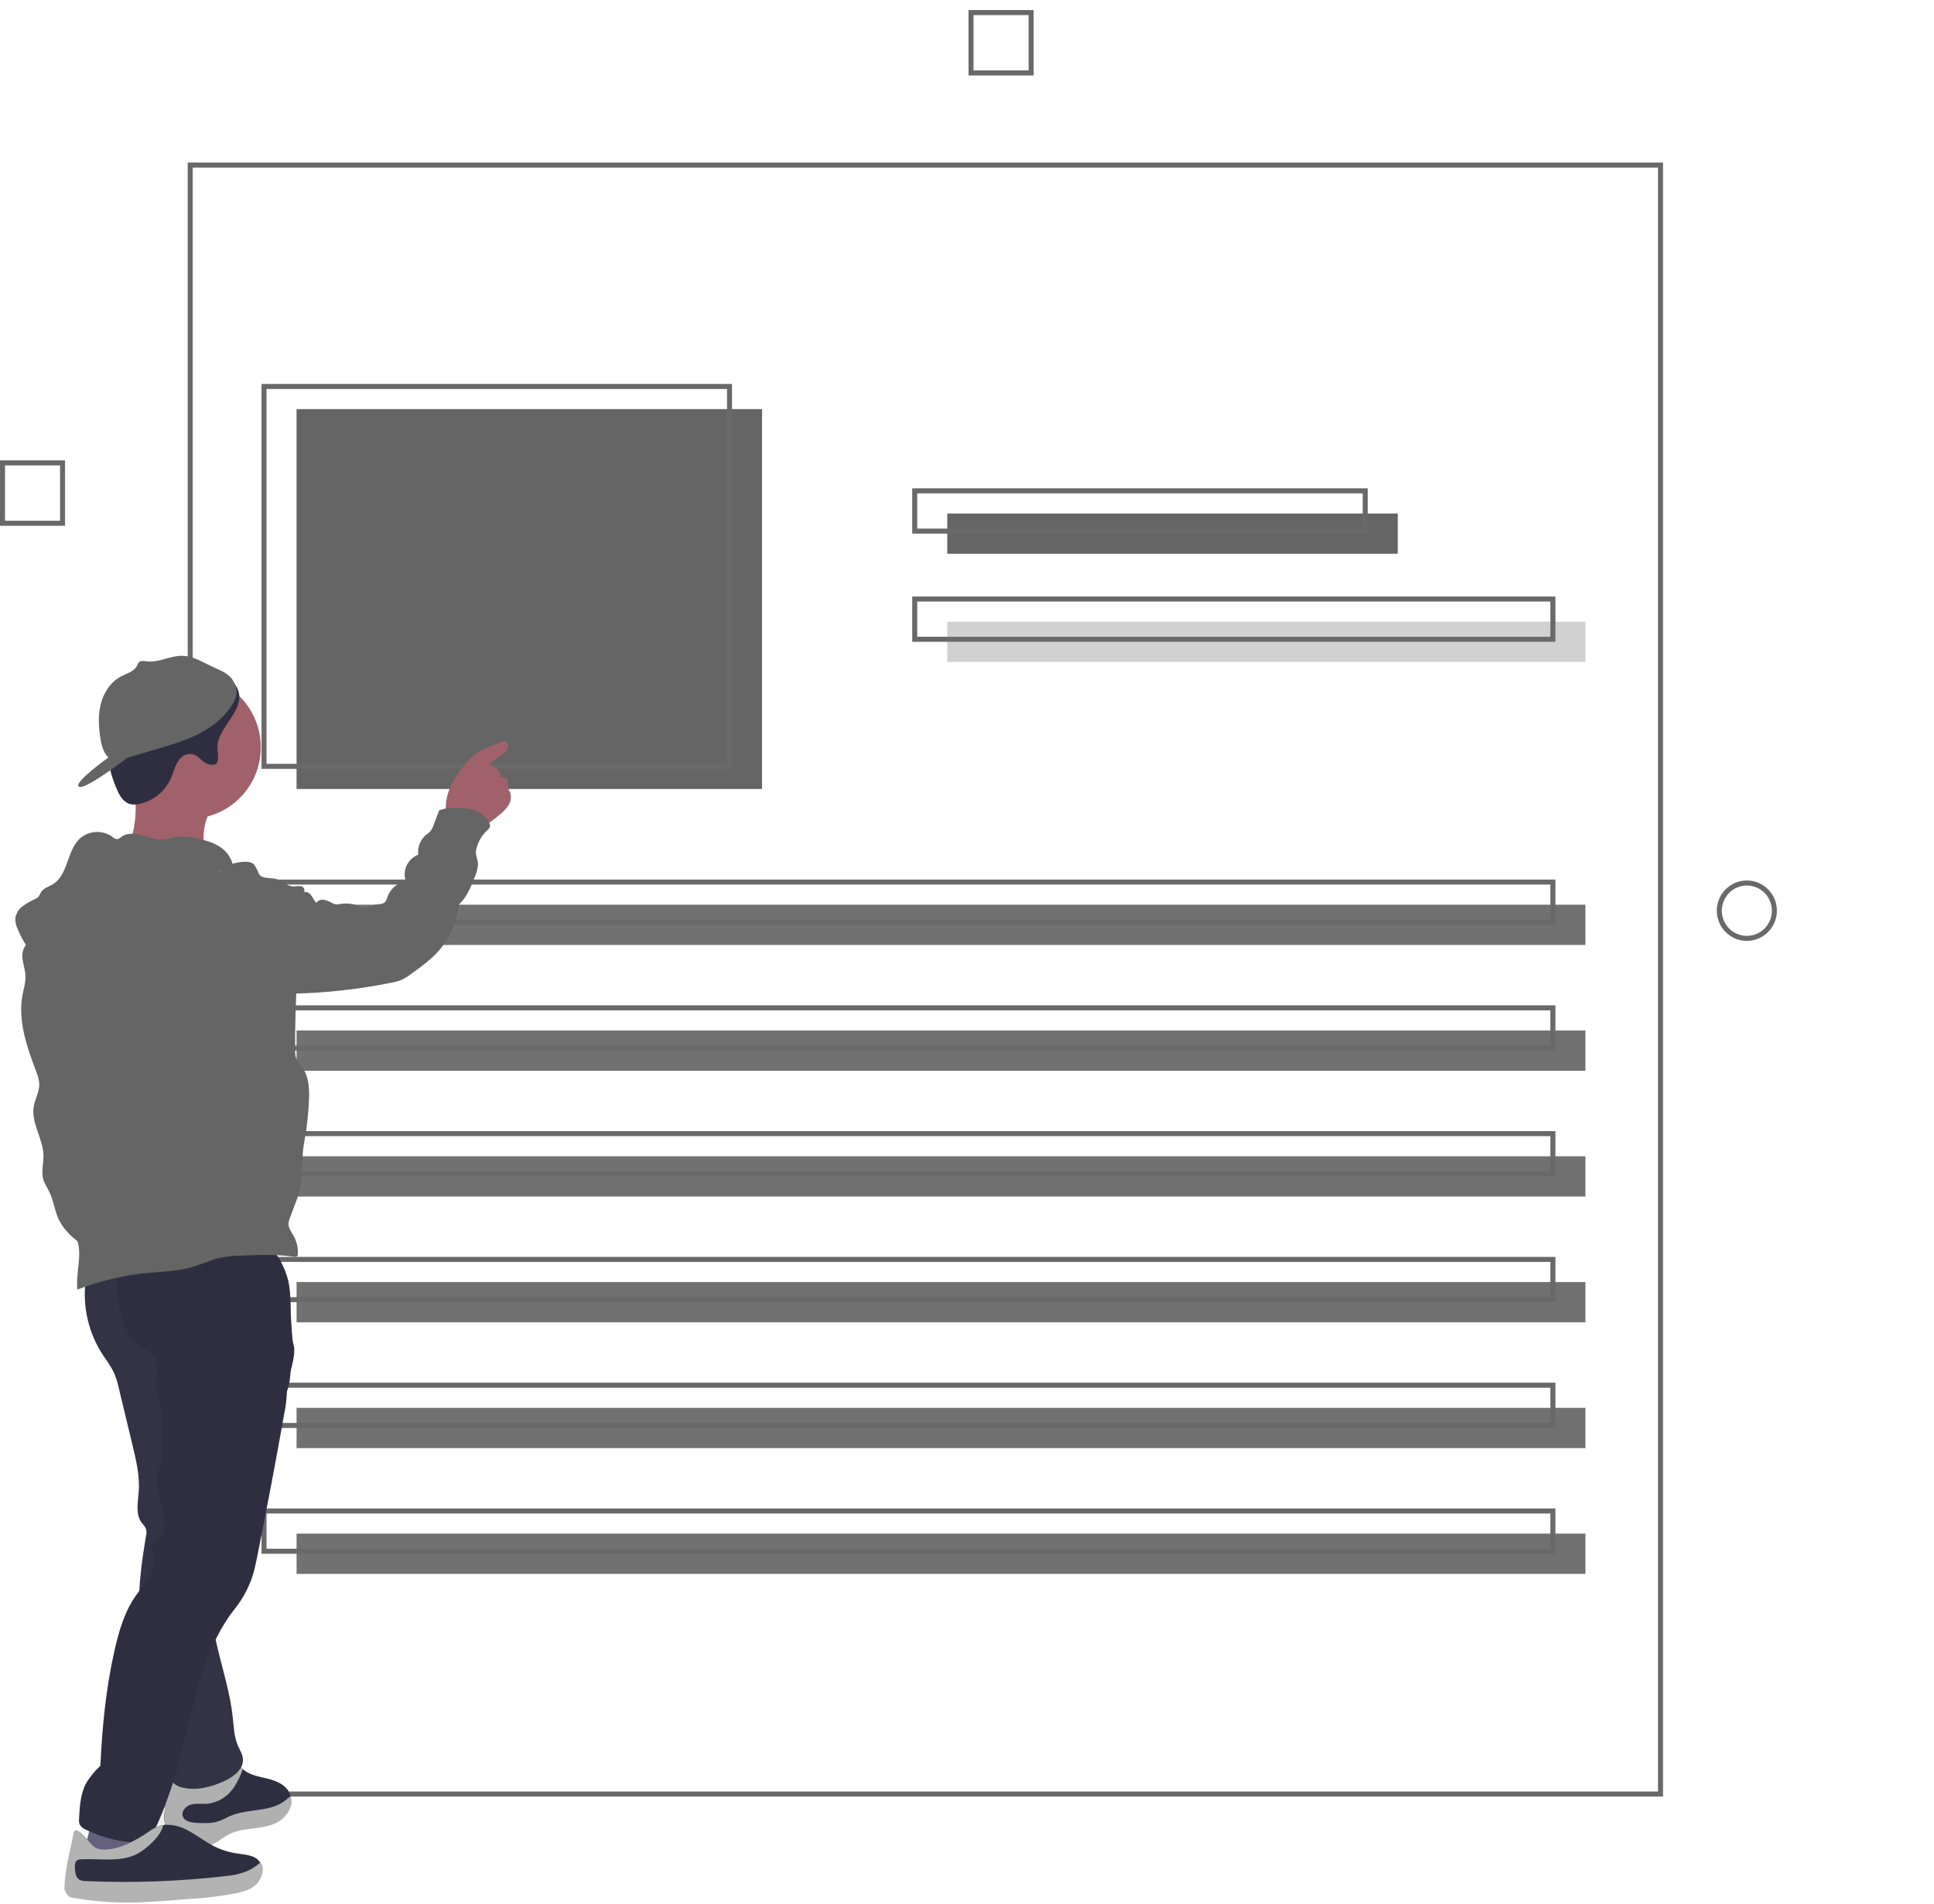 <svg width="637" height="627" viewBox="0 0 637 627" fill="none" xmlns="http://www.w3.org/2000/svg">
<g clip-path="url(#clip0)">
<path d="M575.362 309.868C573.405 309.868 571.493 309.285 569.866 308.193C568.24 307.1 566.972 305.548 566.223 303.731C565.474 301.914 565.279 299.915 565.66 297.987C566.042 296.058 566.984 294.286 568.367 292.896C569.751 291.505 571.513 290.559 573.432 290.175C575.351 289.791 577.34 289.988 579.147 290.741C580.955 291.493 582.499 292.768 583.586 294.403C584.673 296.038 585.253 297.96 585.253 299.926C585.25 302.562 584.207 305.089 582.353 306.953C580.499 308.817 577.984 309.866 575.362 309.868ZM575.362 291.641C573.731 291.641 572.138 292.127 570.782 293.037C569.427 293.948 568.37 295.242 567.746 296.756C567.122 298.269 566.959 299.935 567.277 301.543C567.595 303.15 568.38 304.626 569.533 305.785C570.686 306.943 572.155 307.733 573.754 308.052C575.353 308.372 577.01 308.208 578.516 307.581C580.022 306.954 581.31 305.892 582.216 304.529C583.121 303.167 583.605 301.565 583.605 299.926C583.602 297.73 582.733 295.624 581.188 294.07C579.642 292.517 577.547 291.643 575.362 291.641Z" fill="#696969"/>
<path d="M21.432 173.162H0V151.62H21.432V173.162ZM1.649 171.505H19.783V153.277H1.649V171.505Z" fill="#696969"/>
<path d="M340.436 24.856H319.004V3.314H340.436V24.856ZM320.653 23.199H338.788V4.971H320.653V23.199Z" fill="#696969"/>
<path d="M251 134.735H97.68V259.842H251V134.735Z" fill="#656565"/>
<path d="M522.195 297.954H97.68V311.211H522.195V297.954Z" fill="#717171"/>
<path d="M241.108 253.214H86.139V126.45H241.108V253.214ZM87.788 251.557H239.459V128.107H87.788V251.557Z" fill="#696969"/>
<path d="M460.372 169.119H311.998V182.375H460.372V169.119Z" fill="#656565"/>
<path opacity="0.3" d="M522.195 204.745H311.998V218.002H522.195V204.745Z" fill="#656565"/>
<path d="M450.48 175.747H300.458V160.833H450.48V175.747ZM302.106 174.09H448.832V162.491H302.106V174.09Z" fill="#696969"/>
<path d="M512.303 211.374H300.458V196.46H512.303V211.374ZM302.106 209.716H510.654V198.117H302.106V209.716Z" fill="#696969"/>
<path d="M512.303 304.583H86.139V289.669H512.303V304.583ZM87.788 302.926H510.654V291.326H87.788V302.926Z" fill="#696969"/>
<path d="M522.195 339.381H97.68V352.637H522.195V339.381Z" fill="#717171"/>
<path d="M512.303 346.009H86.139V331.095H512.303V346.009ZM87.788 344.352H510.654V332.752H87.788V344.352Z" fill="#696969"/>
<path d="M522.195 380.807H97.68V394.063H522.195V380.807Z" fill="#717171"/>
<path d="M512.303 387.435H86.139V372.522H512.303V387.435ZM87.788 385.778H510.654V374.179H87.788V385.778Z" fill="#696969"/>
<path d="M522.195 422.233H97.68V435.49H522.195V422.233Z" fill="#717171"/>
<path d="M512.303 428.861H86.139V413.948H512.303V428.861ZM87.788 427.204H510.654V415.605H87.788V427.204Z" fill="#696969"/>
<path d="M522.195 463.659H97.68V476.916H522.195V463.659Z" fill="#717171"/>
<path d="M512.303 470.288H86.139V455.374H512.303V470.288ZM87.788 468.631H510.654V457.031H87.788V468.631Z" fill="#696969"/>
<path d="M522.195 505.086H97.68V518.342H522.195V505.086Z" fill="#717171"/>
<path d="M512.303 511.714H86.139V496.8H512.303V511.714ZM87.788 510.057H510.654V498.457H87.788V510.057Z" fill="#696969"/>
<path d="M547.748 591.677H61.822V53.539H547.748V591.677ZM63.471 590.02H546.099V55.196H63.471V590.02Z" fill="#696969"/>
<path d="M51.436 601.609C51.407 601.619 51.38 601.633 51.354 601.65C52.335 599.521 53.25 597.367 54.082 595.179C54.181 594.922 54.272 594.657 54.371 594.4C54.362 594.467 54.362 594.533 54.354 594.608C54.33 595.022 54.297 595.436 54.264 595.859C54.214 596.513 54.173 597.176 54.165 597.839C54.156 598.046 54.156 598.245 54.156 598.452C54.159 599.259 54.242 600.064 54.404 600.855H54.371C54.165 600.871 53.975 600.879 53.777 600.913C53 601.017 52.242 601.235 51.527 601.559C51.495 601.572 51.465 601.589 51.436 601.609Z" fill="url(#paint0_linear)"/>
<path d="M67.044 276.181C67.132 279.641 68.299 282.993 68.482 286.446C58.344 286.953 48.346 282.011 38.31 283.525C41.115 281.7 42.616 278.412 43.498 275.174C44.623 270.996 44.959 266.644 44.488 262.342C44.461 262.103 44.419 261.866 44.362 261.633C43.99 259.941 43.025 257.546 43.284 256.215C43.624 254.453 45.276 254.802 46.764 254.903C51.301 255.251 55.816 255.836 60.292 256.658C61.459 256.861 72.819 259.713 72.989 259.415C70.998 262.626 69.35 266.039 68.072 269.598C67.363 271.718 67.015 273.944 67.044 276.181Z" fill="#A0616A"/>
<path d="M167.293 265.492C166.422 266.686 165.379 267.743 164.198 268.628C163.429 269.262 162.641 269.908 161.815 270.491C160.344 271.632 158.592 272.348 156.746 272.563C154.332 272.728 149.207 271.302 147.706 269.224C147.074 268.179 146.772 266.966 146.842 265.745C146.868 264.089 147.148 262.448 147.675 260.879C148.615 258.325 149.933 255.928 151.583 253.769C153.329 251.33 155.271 248.928 157.869 247.452C158.734 246.986 159.627 246.573 160.541 246.216C162.118 245.57 163.687 244.917 165.263 244.271C165.532 244.139 165.823 244.061 166.121 244.043C167.388 244.055 167.621 246.001 166.902 247.052C165.465 249.169 162.231 249.758 161.323 252.16C162.088 252.183 162.826 252.45 163.431 252.921C164.035 253.393 164.476 254.044 164.69 254.783C164.725 255.175 164.884 255.546 165.144 255.841C165.56 256.177 166.209 255.987 166.682 256.24C167.52 256.69 167.155 257.945 167.243 258.895C167.449 259.719 167.738 260.52 168.106 261.284C168.284 262.003 168.304 262.752 168.163 263.478C168.023 264.205 167.726 264.892 167.293 265.492Z" fill="#A0616A"/>
<path d="M27.558 612.371C28.339 611.587 29.613 611.72 30.703 611.893C36.552 612.823 42.463 613.304 48.385 613.331C49.126 609.692 46.974 606.155 46.281 602.507C46.181 601.565 45.945 600.644 45.581 599.77C44.747 598.162 42.866 597.426 41.1 597.052C37.914 596.377 32.933 595.185 31.153 598.423C29.018 602.308 28.334 608.047 27.558 612.371Z" fill="#65617D"/>
<path d="M92.343 598.626C89.941 600.273 86.959 600.787 84.072 601.16C81.178 601.528 78.209 601.813 75.593 603.106C73.336 604.227 71.432 606.065 69.043 606.87C66.821 607.482 64.481 607.519 62.24 606.977C59.555 606.47 56.693 605.488 55.243 603.157C53.95 601.084 54.089 598.455 54.266 596.015C54.474 593.259 54.678 590.498 54.877 587.733C54.867 587.032 55.044 586.341 55.388 585.731C57.33 582.886 62.051 586.922 64.579 586.916C68.582 586.91 72.882 584.73 75.769 582.062C76.022 581.797 76.316 581.574 76.639 581.403C77.78 580.89 78.921 581.841 79.936 582.671C80.05 582.766 80.163 582.861 80.277 582.949C82.616 584.812 85.755 585.193 88.642 585.947C91.536 586.701 94.631 588.221 95.526 591.086C95.585 591.266 95.631 591.45 95.665 591.637C96.189 594.273 94.594 597.08 92.343 598.626Z" fill="#696969"/>
<path d="M92.343 598.626C89.941 600.273 86.959 600.787 84.072 601.16C81.178 601.528 78.209 601.813 75.593 603.106C73.336 604.227 71.432 606.065 69.043 606.87C66.821 607.482 64.481 607.519 62.24 606.977C59.555 606.47 56.693 605.488 55.243 603.157C53.95 601.084 54.089 598.455 54.266 596.015C54.474 593.259 54.678 590.498 54.877 587.733C54.867 587.032 55.044 586.341 55.388 585.731C57.33 582.886 62.051 586.922 64.579 586.916C68.582 586.91 72.882 584.73 75.769 582.062C76.022 581.797 76.316 581.574 76.639 581.403C77.78 580.89 78.921 581.841 79.936 582.671C80.05 582.766 80.163 582.861 80.277 582.949C82.616 584.812 85.755 585.193 88.642 585.947C91.536 586.701 94.631 588.221 95.526 591.086C95.585 591.266 95.631 591.45 95.665 591.637C96.189 594.273 94.594 597.08 92.343 598.626Z" fill="#2F2E41"/>
<path d="M92.343 599.553C89.941 601.201 86.959 601.714 84.072 602.088C81.178 602.455 78.209 602.741 75.593 604.033C73.336 605.155 71.432 606.992 69.043 607.797C66.821 608.41 64.481 608.447 62.24 607.905C59.382 607.297 56.872 605.594 55.243 603.157C53.95 601.084 54.089 598.455 54.266 596.015C54.474 593.259 54.678 590.498 54.877 587.733C54.867 587.032 55.044 586.341 55.388 585.731C57.33 582.886 62.051 586.922 64.579 586.916C68.582 586.91 72.882 584.73 75.769 582.062C76.022 581.797 76.316 581.574 76.639 581.403C77.78 580.89 78.921 581.841 79.936 582.671C79.269 584.738 78.323 586.704 77.125 588.513C76.157 590.038 74.864 591.328 73.338 592.287C71.812 593.246 70.093 593.851 68.305 594.057C66.515 594.19 64.68 593.836 62.947 594.298C61.219 594.761 59.605 596.541 60.217 598.233C60.816 599.881 62.934 600.242 64.68 600.337C67.126 600.47 69.635 600.59 71.955 599.823C73.374 599.348 74.672 598.563 76.053 597.986C81.922 595.54 89.336 596.909 94.184 592.777C94.644 592.355 95.139 591.973 95.665 591.637C96.934 594.308 94.594 598.007 92.343 599.553Z" fill="#B3B3B3"/>
<path opacity="0.05" d="M92.343 599.553C89.941 601.201 86.959 601.714 84.072 602.088C81.178 602.455 78.209 602.741 75.593 604.033C73.336 605.155 71.432 606.992 69.043 607.797C66.821 608.41 64.481 608.447 62.24 607.905C59.382 607.297 56.872 605.594 55.243 603.157C53.95 601.084 54.089 598.455 54.266 596.015C54.474 593.259 54.678 590.498 54.877 587.733C54.867 587.032 55.044 586.341 55.388 585.731C57.33 582.886 62.051 586.922 64.579 586.916C68.582 586.91 72.882 584.73 75.769 582.062C76.022 581.797 76.316 581.574 76.639 581.403C77.78 580.89 78.921 581.841 79.936 582.671C79.269 584.738 78.323 586.704 77.125 588.513C76.157 590.038 74.864 591.328 73.338 592.287C71.812 593.246 70.093 593.851 68.305 594.057C66.515 594.19 64.68 593.836 62.947 594.298C61.219 594.761 59.605 596.541 60.217 598.233C60.816 599.881 62.934 600.242 64.68 600.337C67.126 600.47 69.635 600.59 71.955 599.823C73.374 599.348 74.672 598.563 76.053 597.986C81.922 595.54 89.336 596.909 94.184 592.777C94.644 592.355 95.139 591.973 95.665 591.637C96.934 594.308 94.594 598.007 92.343 599.553Z" fill="#696969"/>
<path d="M28.656 419.031C26.785 428.26 28.559 437.858 33.603 445.797C34.978 447.938 36.589 449.949 37.623 452.276C38.301 453.936 38.826 455.655 39.192 457.411L43.648 475.948C44.85 480.953 46.062 486.054 45.701 491.189C45.449 494.767 44.552 498.791 46.746 501.62C47.275 502.16 47.722 502.776 48.071 503.448C48.29 504.235 48.298 505.066 48.093 505.857C45.839 519.315 44.167 533.385 48.239 546.405C51.929 558.205 52.14 571.281 55.278 583.242C55.667 584.723 56.111 586.284 57.227 587.327C58.066 588.037 59.073 588.517 60.15 588.723C64.774 589.829 69.657 588.533 73.97 586.524C77.001 585.113 80.264 582.637 80.005 579.29C79.881 577.697 78.956 576.301 78.328 574.834C77.096 571.956 76.997 568.742 76.665 565.627C75.83 557.805 73.431 550.253 71.618 542.601C69.805 534.949 68.573 526.952 70.106 519.238C73.243 503.283 78.263 487.76 85.06 473C85.355 472.215 85.824 471.508 86.429 470.93C87.111 470.541 87.76 470.096 88.368 469.6C88.839 468.868 89.142 468.04 89.255 467.176C89.929 464.734 91.933 462.933 93.276 460.789C96.667 455.374 95.592 448.434 95.466 442.037C95.344 435.816 96.235 429.539 95.221 423.401C94.206 417.264 90.708 410.99 84.821 409.067C81.905 408.114 78.752 408.33 75.701 408.634C59.535 410.242 43.827 413.193 28.656 419.031Z" fill="#2F2E41"/>
<path opacity="0.1" d="M28.656 419.031C26.785 428.26 28.559 437.858 33.603 445.797C34.978 447.938 36.589 449.949 37.623 452.276C38.301 453.936 38.826 455.655 39.192 457.411L43.648 475.948C44.85 480.953 46.062 486.054 45.701 491.189C45.449 494.767 44.552 498.791 46.746 501.62C47.275 502.16 47.722 502.776 48.071 503.448C48.29 504.235 48.298 505.066 48.093 505.857C45.839 519.315 44.167 533.385 48.239 546.405C51.929 558.205 52.14 571.281 55.278 583.242C55.667 584.723 56.111 586.284 57.227 587.327C58.066 588.037 59.073 588.517 60.15 588.723C64.774 589.829 69.657 588.533 73.97 586.524C77.001 585.113 80.264 582.637 80.005 579.29C79.881 577.697 78.956 576.301 78.328 574.834C77.096 571.956 76.997 568.742 76.665 565.627C75.83 557.805 73.431 550.253 71.618 542.601C69.805 534.949 68.573 526.952 70.106 519.238C73.243 503.283 78.263 487.76 85.06 473C85.355 472.215 85.824 471.508 86.429 470.93C87.111 470.541 87.76 470.096 88.368 469.6C88.839 468.868 89.142 468.04 89.255 467.176C89.929 464.734 91.933 462.933 93.276 460.789C96.667 455.374 95.592 448.434 95.466 442.037C95.344 435.816 96.235 429.539 95.221 423.401C94.206 417.264 90.708 410.99 84.821 409.067C81.905 408.114 78.752 408.33 75.701 408.634C59.535 410.242 43.827 413.193 28.656 419.031Z" fill="#696969"/>
<path d="M94.499 458.045C94.451 460.462 94.179 462.87 93.686 465.237C90.836 481.3 87.8 497.329 84.576 513.324C84.293 514.712 84.015 516.099 83.643 517.462C82.442 521.913 80.341 526.067 77.471 529.666C64.037 546.496 62.877 570.935 55.59 591.231C55.098 592.606 54.606 593.981 54.083 595.337C52.766 598.776 51.265 602.142 49.588 605.419C49.392 605.896 49.072 606.312 48.661 606.622C48.209 606.851 47.703 606.95 47.199 606.908C40.641 606.945 34.163 605.465 28.267 602.58C27.425 602.268 26.716 601.675 26.256 600.901C26.03 600.283 25.956 599.62 26.042 598.968C26.244 594.944 26.489 590.775 28.4 587.239C29.667 585.124 31.239 583.208 33.065 581.555C33.632 568.927 34.874 556.273 37.635 543.942C39.054 537.637 40.806 531.263 44.45 525.934C47.136 521.999 50.987 518.114 50.515 513.368C50.307 511.284 49.437 508.686 51.126 507.463C51.864 506.924 52.954 506.855 53.452 506.088C53.653 505.727 53.765 505.323 53.78 504.909C54.127 501.652 53.925 498.359 53.181 495.17C52.567 493.086 52.085 490.966 51.738 488.821C51.523 486.654 51.889 484.309 53.326 482.687C53.414 478.353 53.295 473.854 53.383 469.526C53.553 467.06 53.349 464.581 52.778 462.176C52.45 461.042 51.952 459.958 51.7 458.799C50.798 454.636 53.049 449.649 50.37 446.347C49.254 444.979 47.533 444.294 46.07 443.306C43.151 441.348 41.235 438.142 40.169 434.777C39.224 431.37 38.664 427.867 38.499 424.334C38.412 423.586 38.403 422.829 38.474 422.079C38.521 421.69 38.623 421.311 38.776 420.951C39.608 419.069 41.846 418.34 43.838 417.859C56.499 414.807 69.476 413.281 82.496 413.315C87.312 410.02 90.023 411.199 92.065 414.69C93.193 416.822 94.106 419.061 94.789 421.375C95.722 424.208 95.778 440.062 96.686 442.907C97.865 446.607 94.455 454.16 94.499 458.045Z" fill="#2F2E41"/>
<path d="M7.417 313.774C7.059 316.269 8.252 318.72 8.384 321.237C8.5 323.436 7.803 325.584 7.405 327.749C5.85 336.2 8.837 344.76 11.878 352.793C12.456 354.097 12.815 355.489 12.94 356.911C13.021 359.533 11.519 361.935 11.107 364.525C10.243 369.968 14.237 375.088 14.32 380.599C14.358 383.136 13.563 385.719 14.194 388.176C14.616 389.815 15.634 391.224 16.357 392.754C17.637 395.465 17.981 398.541 19.203 401.279C21.412 406.227 26.156 409.457 30.672 412.426C33.241 411.565 36.018 410.543 37.429 408.219C38.048 407.074 38.448 405.823 38.608 404.53C39.584 398.894 39.551 393.136 39.514 387.414C39.596 382.491 39.336 377.568 38.735 372.682C37.823 366.466 35.816 360.472 34.377 354.357C32.561 346.646 31.631 338.678 28.803 331.28C26.318 324.78 22.448 318.944 18.373 313.355C16.819 311.223 15.592 308.174 12.575 308.667C11.298 308.885 10.119 309.492 9.197 310.405C8.275 311.319 7.653 312.495 7.417 313.774Z" fill="#656565"/>
<path d="M62.489 269.639C75.418 269.639 85.898 259.104 85.898 246.109C85.898 233.114 75.418 222.579 62.489 222.579C49.56 222.579 39.079 233.114 39.079 246.109C39.079 259.104 49.56 269.639 62.489 269.639Z" fill="#A0616A"/>
<path d="M76.112 284.628C75.091 285.815 73.722 287.123 72.208 286.74C71.661 286.552 71.148 286.276 70.689 285.923C67.991 284.174 64.678 283.764 61.504 283.283C55.105 282.314 48.783 280.886 42.587 279.009C40.788 278.351 38.902 277.965 36.991 277.865C33.023 277.886 29.507 280.537 27.021 283.645C24.534 286.753 22.773 290.389 20.333 293.534C18.594 295.775 16.524 297.749 14.901 300.076C10.802 305.948 9.921 313.61 10.979 320.705C12.037 327.799 14.857 334.488 17.652 341.089C19.145 344.921 20.968 348.615 23.1 352.13C22.157 357.52 22.655 363.684 25.205 368.52C26.035 370.094 27.053 371.63 27.327 373.391C27.453 374.583 27.404 375.786 27.18 376.964L25.989 385.482C25.626 388.076 25.263 390.671 24.793 393.248C23.933 397.963 22.767 403.081 24.939 407.349C27.541 412.46 24.808 419.01 25.492 424.71C32.816 421.866 40.49 420.034 48.304 419.262C53.334 418.767 58.459 418.704 63.312 417.285C66.343 416.398 69.218 414.995 72.295 414.288C74.791 413.796 77.327 413.536 79.87 413.511C85.48 413.283 91.129 413.058 96.682 413.889C97.131 413.956 97.679 413.993 97.948 413.624C98.068 413.424 98.127 413.193 98.117 412.959C98.202 410.867 97.705 408.793 96.681 406.969C95.974 405.713 94.99 404.485 95.017 403.042C95.068 402.369 95.233 401.709 95.504 401.092L97.964 394.496C100.041 388.929 99.052 382.462 100.131 376.615C100.974 372.045 101.515 367.424 101.748 362.782C101.948 358.815 101.824 354.518 99.442 351.348C98.746 350.584 98.142 349.74 97.642 348.833C97.301 347.869 97.155 346.846 97.214 345.825C97.161 337.885 97.378 329.95 97.864 322.02C95.787 318.27 93.622 314.436 91.545 310.687C89.127 306.323 86.677 301.87 85.701 296.973C85.055 293.731 85.077 290.393 84.615 287.12C84.566 286.289 84.279 285.49 83.787 284.819C82.994 283.916 81.653 283.787 80.455 283.825C78.975 283.872 77.511 284.142 76.112 284.628Z" fill="#656565"/>
<path d="M83.931 321.379C85.356 323.164 86.841 325 88.862 326.055C91.188 327.268 93.927 327.296 96.546 327.24C107.333 327.008 118.078 325.822 128.658 323.694C129.863 323.486 131.047 323.167 132.194 322.741C133.466 322.133 134.665 321.381 135.768 320.501C139.251 317.984 142.784 315.42 145.432 312.029C148.583 307.932 150.563 303.05 151.16 297.908C153.679 295.575 155.017 292.259 156.278 289.058C156.901 287.7 157.295 286.248 157.445 284.76C157.512 283.238 156.509 281.642 156.786 280.145C157.272 277.562 158.575 275.206 160.501 273.428C160.909 273.136 161.218 272.723 161.385 272.248C161.436 271.852 161.363 271.45 161.174 271.098C160.096 268.684 157.631 267.128 155.076 266.496C152.487 265.994 149.838 265.889 147.218 266.182C146.345 266.349 145.485 266.578 144.644 266.869L142.814 271.715C142.568 272.525 142.161 273.277 141.618 273.925C141.21 274.297 140.776 274.638 140.318 274.946C139.389 275.739 138.668 276.75 138.219 277.888C137.77 279.027 137.606 280.259 137.742 281.477C136.087 282.122 134.739 283.377 133.972 284.987C133.205 286.596 133.077 288.438 133.614 290.139C132.237 290.436 130.959 291.083 129.902 292.018C128.845 292.953 128.045 294.145 127.577 295.48C127.447 296.089 127.177 296.658 126.789 297.143C126.185 297.603 125.438 297.834 124.681 297.794C122.613 297.923 120.804 299.56 118.929 298.672C116.8 297.669 114.419 297.334 112.097 297.712C111.62 297.825 111.129 297.869 110.639 297.842C110.22 297.77 109.816 297.628 109.443 297.423C108.599 296.929 107.685 296.567 106.732 296.351C106.253 296.25 105.755 296.291 105.299 296.468C104.842 296.646 104.446 296.952 104.159 297.35C103.502 296.626 103.111 295.699 102.513 294.926C102.248 294.514 101.874 294.184 101.434 293.973C100.993 293.762 100.503 293.677 100.017 293.729C100.64 293.171 100.003 292.061 99.193 291.858C98.362 291.789 97.526 291.819 96.703 291.948C94.538 291.937 92.876 289.961 90.773 289.444C88.84 288.968 86.264 289.535 85.273 287.8C84.921 287.185 84.853 286.351 84.255 285.975C83.85 285.775 83.388 285.721 82.949 285.823C81.576 286.006 80.242 286.413 78.999 287.028C76.972 294.997 78.035 303.274 79.58 311.352C80.144 315.016 81.643 318.47 83.931 321.379Z" fill="#656565"/>
<path d="M72.16 278.722C69.649 277.151 66.692 276.485 63.782 275.951C62.035 275.551 60.237 275.421 58.451 275.565C56.803 275.772 55.221 276.411 53.563 276.504C51.236 276.635 49.004 275.686 46.756 275.067C44.508 274.449 41.911 274.212 40.018 275.58C39.615 275.978 39.105 276.251 38.551 276.363C37.977 276.293 37.442 276.029 37.035 275.615C35.443 274.47 33.51 273.902 31.554 274.006C29.598 274.109 27.735 274.878 26.271 276.186C21.979 280.231 22.465 288.135 17.434 291.203C16.048 292.049 14.275 292.496 13.466 293.909C13.27 294.359 13.041 294.793 12.782 295.21C12.445 295.582 12.032 295.877 11.572 296.076C10.113 296.731 8.724 297.533 7.426 298.471C6.779 298.945 6.234 299.545 5.824 300.236C5.414 300.927 5.147 301.695 5.04 302.492C5.021 303.661 5.272 304.818 5.773 305.874C8.234 311.942 12.504 317.095 17.997 320.625C23.49 324.156 29.935 325.89 36.448 325.59C37.605 325.649 38.744 325.292 39.662 324.582C40.146 324.033 40.527 323.401 40.788 322.717C43.153 317.733 47.594 314.054 50.414 309.316C52.095 306.492 53.174 303.334 54.924 300.552C57.576 296.336 61.61 293.221 65.558 290.198C67.785 288.494 70.264 286.705 73.061 286.825C75.554 286.931 77.367 287.066 76.453 283.993C75.692 281.779 74.169 279.91 72.16 278.722Z" fill="#656565"/>
<path d="M84.343 619.752C82.647 621.342 80.315 622.039 78.051 622.533C72.883 623.547 67.65 624.197 62.392 624.479C60.69 624.606 58.981 624.739 57.279 624.872C52.286 625.252 47.287 625.638 42.275 625.657C36.089 625.678 29.914 625.142 23.823 624.054C23.579 624.078 23.333 624.043 23.105 623.954C22.877 623.865 22.673 623.723 22.509 623.54C22.346 623.357 22.227 623.138 22.163 622.9C22.099 622.663 22.091 622.413 22.14 622.172C22.248 615.904 23.009 609.665 24.409 603.556C24.989 601.046 29.465 606.673 29.667 606.908C30.909 608.327 31.848 608.98 33.733 609.081C38.884 609.366 44.652 606.217 48.743 603.416C49.619 602.761 50.55 602.183 51.523 601.686C52.239 601.364 52.997 601.146 53.774 601.04C56.424 600.795 59.087 601.337 61.434 602.599C64.51 604.132 67.208 606.337 70.253 607.915C72.729 609.194 75.402 610.044 78.159 610.431C80.945 610.817 84.274 611.001 85.705 613.428C85.707 613.43 85.709 613.433 85.71 613.437C85.711 613.44 85.711 613.443 85.711 613.447C86.884 615.456 86.032 618.168 84.343 619.752Z" fill="#2F2E41"/>
<path d="M84.343 620.679C82.647 622.27 80.315 622.967 78.051 623.461C72.883 624.474 67.65 625.124 62.392 625.406C60.69 625.533 58.981 625.666 57.279 625.799C52.286 626.179 47.287 626.566 42.275 626.585C36.089 626.606 29.914 626.069 23.823 624.982C23.544 624.971 23.27 624.902 23.018 624.78C22.767 624.658 22.543 624.485 22.36 624.272C21.879 623.632 21.494 622.924 21.217 622.172C21.324 615.912 23.01 609.658 24.409 603.556C24.989 601.046 29.465 606.673 29.667 606.908C30.909 608.327 31.848 608.98 33.733 609.081C38.883 609.366 44.652 606.217 48.743 603.416C49.619 602.761 50.549 602.183 51.523 601.686C52.239 601.364 52.997 601.146 53.774 601.04C53.112 604.766 47.798 609.265 45.055 610.633C39.508 613.403 32.913 612.021 26.723 612.344C26.27 612.332 25.821 612.442 25.424 612.661C24.68 613.155 24.636 614.214 24.661 615.107C24.712 616.59 24.901 618.332 26.181 619.086C26.821 619.395 27.526 619.543 28.236 619.517C43.491 620.189 58.776 619.65 73.947 617.908C76.499 617.736 79.01 617.174 81.393 616.241C82.95 615.508 84.402 614.568 85.711 613.447C87.66 614.986 86.032 619.095 84.343 620.679Z" fill="#B3B3B3"/>
<path d="M71.596 245.855C71.508 248.288 73.159 253.009 68.633 251.691C65.935 250.905 65.172 247.692 61.749 248.408C58.294 249.137 57.538 253.363 56.378 256.139C55.433 258.344 53.968 260.286 52.109 261.795C50.251 263.304 48.055 264.336 45.711 264.801C44.744 265.027 43.739 265.025 42.773 264.795C40.567 264.161 39.306 261.873 38.404 259.751C37.624 257.955 36.977 256.104 36.469 254.213C36.117 252.882 35.883 251.523 35.769 250.151V250.145C35.693 249.211 35.688 248.272 35.757 247.338C36.167 241.806 39.3 236.762 43.309 232.947C47.319 229.133 52.192 226.376 57.002 223.658C58.573 222.673 60.272 221.911 62.051 221.396C63.806 221.04 65.606 220.965 67.385 221.174C69.726 221.275 72.028 221.819 74.168 222.777C75.046 223.213 75.852 223.781 76.557 224.463C77.562 225.398 78.279 226.603 78.625 227.935C79.495 231.509 77.226 234.728 75.385 237.554C73.746 240.063 71.716 242.725 71.596 245.855Z" fill="#2F2E41"/>
<path d="M76.488 232.086C76.065 232.775 75.602 233.44 75.101 234.075C74.145 235.289 73.073 236.406 71.899 237.408C71.207 238.013 70.486 238.582 69.736 239.113C68.347 240.096 66.887 240.972 65.368 241.736C60.942 243.979 56.151 245.386 51.385 246.774C48.271 247.686 45.154 248.596 42.036 249.505C38.776 251.982 27.858 260.112 26.023 259.098C23.861 257.9 35.71 249.469 35.71 249.469L36.255 249.885C34.521 248.789 33.613 246.248 33.223 244.049C32.529 240.114 32.201 236.027 33.128 232.136C34.055 228.252 36.381 224.552 39.924 222.733C41.494 221.922 43.398 221.371 44.532 220.122C44.704 219.938 44.855 219.733 44.98 219.514C45.048 219.412 45.108 219.304 45.156 219.191C45.282 218.848 45.449 218.522 45.654 218.221C46.304 217.467 47.483 217.695 48.466 217.816C48.573 217.828 48.674 217.841 48.781 217.848C48.957 217.865 49.134 217.874 49.311 217.873C52.822 217.949 56.227 215.985 59.782 215.985C63.678 215.978 66.994 218.247 70.424 219.793C71.117 220.11 71.773 220.395 72.39 220.686C74.868 221.846 76.734 223.081 77.755 226.376C78.348 228.303 77.534 230.375 76.488 232.086Z" fill="#656565"/>
<path opacity="0.1" d="M35.944 249.376C36.437 249.685 36.987 249.891 37.561 249.981C38.284 250.192 39.044 250.244 39.789 250.131C40.534 250.019 41.245 249.746 41.875 249.331L35.944 249.376Z" fill="#696969"/>
</g>
<defs>
<linearGradient id="paint0_linear" x1="52.879" y1="601.65" x2="52.879" y2="594.4" gradientUnits="userSpaceOnUse">
<stop stop-color="#CECECE" stop-opacity="0.25"/>
<stop offset="0.535" stop-color="#808080" stop-opacity="0.12"/>
<stop offset="1" stop-color="#808080" stop-opacity="0.1"/>
</linearGradient>
<clipPath id="clip0">
<rect width="636.36" height="626.585" fill="white"/>
</clipPath>
</defs>
</svg>
